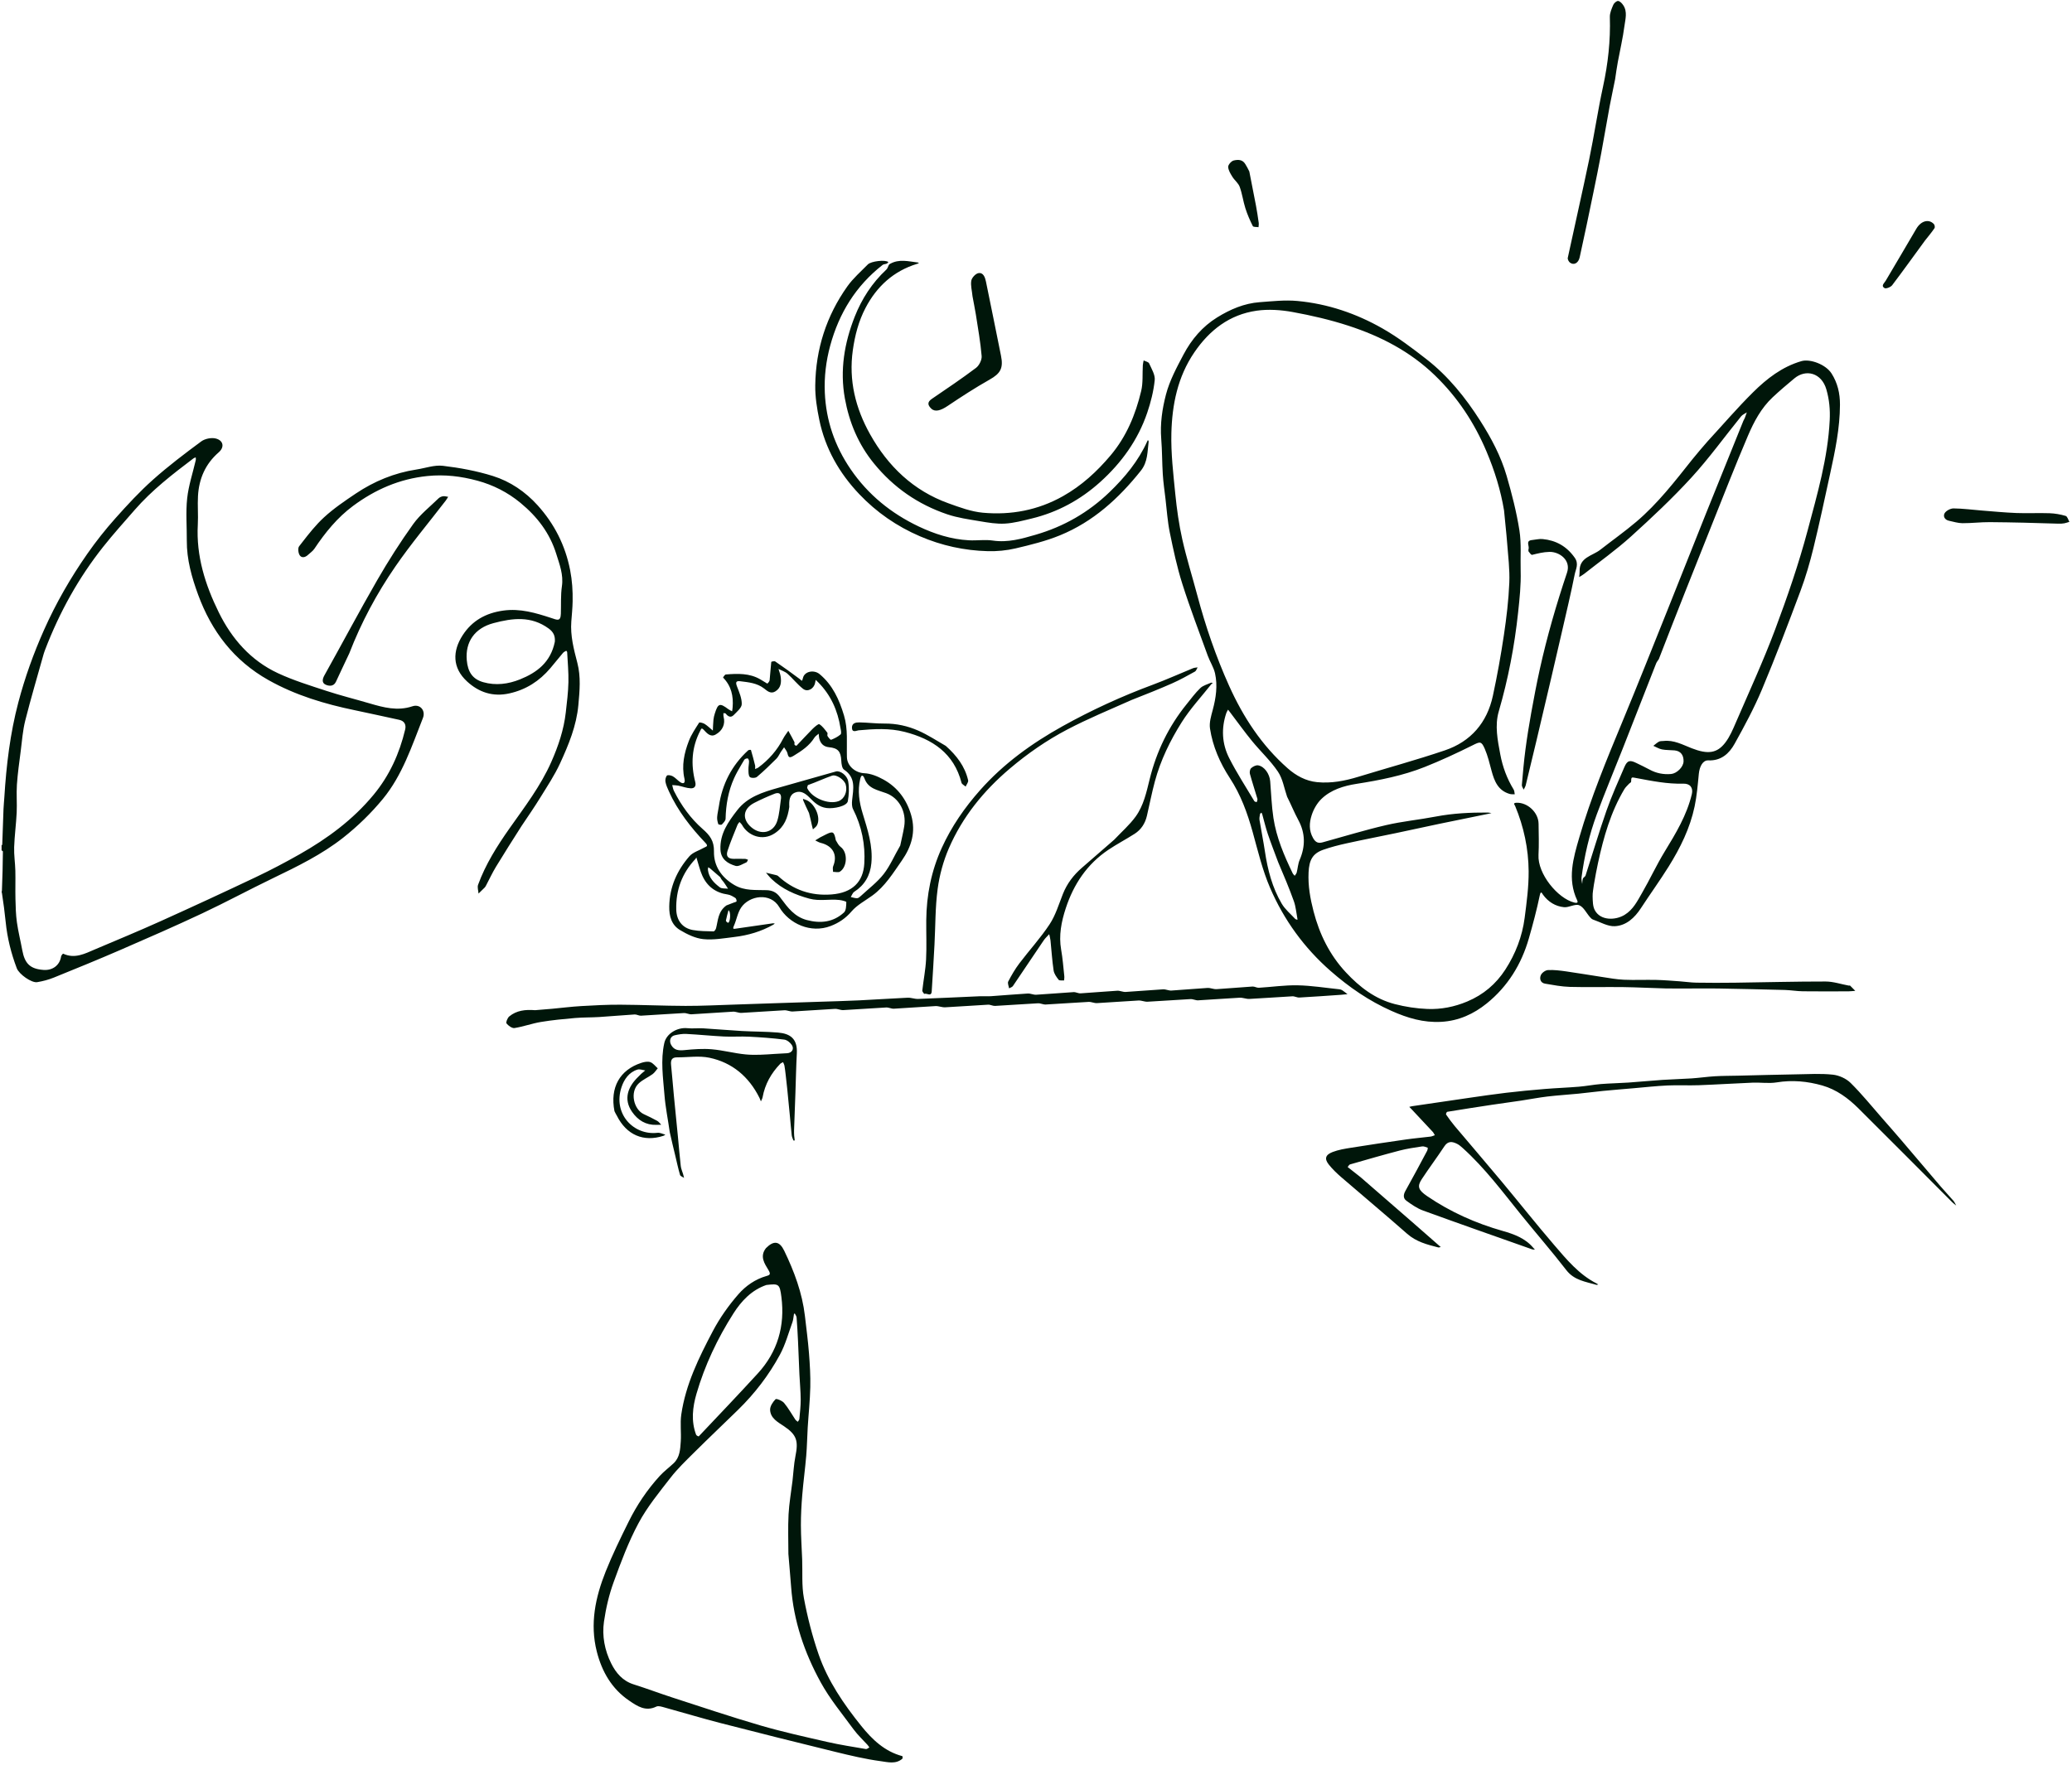 <svg width="749" height="638" viewBox="0 0 749 638" fill="none" xmlns="http://www.w3.org/2000/svg">
<path fill-rule="evenodd" clip-rule="evenodd" d="M283.491 452.226C287.105 459.725 290.002 467.461 290.969 475.803C291.487 480.277 292.08 484.746 292.434 489.234C292.756 493.308 293.003 497.409 292.912 501.49C292.804 506.373 292.277 511.245 291.977 516.124C291.768 519.517 291.735 522.924 291.447 526.309C291.042 531.071 290.394 535.812 290.002 540.575C289.704 544.181 289.506 547.807 289.514 551.423C289.523 555.538 289.819 559.653 289.973 563.769C290.15 568.465 289.753 573.266 290.604 577.835C291.877 584.673 293.623 591.486 295.889 598.061C299.221 607.728 304.986 616.13 311.346 624.04C315.274 628.926 319.807 633.264 326.191 634.948C326.273 634.97 326.345 635.738 326.181 635.882C323.825 637.942 320.896 637.104 318.412 636.772C312.859 636.03 307.366 634.719 301.911 633.385C288.05 629.995 274.208 626.525 260.389 622.967C253.656 621.233 246.998 619.214 240.293 617.371C239.306 617.099 238.034 616.65 237.259 617.029C233.35 618.945 230.33 616.84 227.457 614.892C221.159 610.623 217.587 604.423 215.734 597.139C213.179 587.089 215.233 577.498 218.941 568.203C221.387 562.074 224.303 556.121 227.231 550.201C230.203 544.191 233.934 538.637 238.456 533.671C239.984 531.993 241.842 530.619 243.502 529.057C245.779 526.913 245.898 523.973 246.086 521.172C246.303 517.926 245.811 514.603 246.277 511.408C247.86 500.551 252.65 490.804 257.688 481.261C260.2 476.503 263.39 471.983 266.932 467.932C269.56 464.927 273.016 462.495 277.086 461.342C278.334 460.988 278.687 460.702 277.757 459.146C276.41 456.892 274.515 454.274 276.897 451.257C279.747 448.405 281.804 448.726 283.491 452.226ZM287.279 474.865C287.181 474.962 287.018 475.046 286.997 475.158C286.812 476.111 286.791 477.119 286.464 478.018C285.024 481.988 283.91 486.151 281.917 489.831C277.919 497.212 272.816 503.86 266.788 509.744C261.532 514.874 256.2 519.927 250.988 525.101C248.017 528.051 244.96 530.974 242.401 534.266C238.295 539.548 233.982 544.809 230.839 550.661C227.188 557.459 224.452 564.793 221.809 572.073C220.149 576.645 219.024 581.493 218.329 586.313C217.582 591.494 218.58 596.661 220.923 601.383C222.65 604.864 225.082 607.749 229.066 609.003C233.829 610.504 238.507 612.277 243.26 613.815C253.806 617.228 264.317 620.774 274.957 623.87C282.923 626.188 291.048 627.979 299.143 629.828C303.727 630.875 308.39 631.583 313.028 632.38C313.395 632.443 313.848 632.003 314.26 631.797C314.053 631.503 313.873 631.184 313.634 630.919C311.939 629.041 310.052 627.308 308.566 625.279C304.473 619.695 299.99 614.295 296.678 608.263C290.802 597.559 286.863 586.081 285.98 573.736C285.708 569.935 285.325 566.143 284.993 561.847C284.993 557.081 284.801 552.305 285.052 547.551C285.267 543.476 286 539.43 286.485 535.368C286.835 532.433 286.952 529.454 287.527 526.566C288.628 521.045 288.11 518.816 283.414 515.667C281.231 514.203 278.489 512.792 278.383 509.727C278.338 508.43 279.377 506.89 280.358 505.887C280.654 505.584 282.748 506.428 283.43 507.242C284.976 509.084 286.144 511.242 287.496 513.252C287.714 513.576 288.089 513.794 288.391 514.06C288.587 513.726 288.925 513.405 288.956 513.056C289.166 510.718 289.455 508.375 289.441 506.035C289.424 503.028 289.124 500.024 288.984 497.017C288.797 492.986 288.665 488.953 288.475 484.923C288.34 482.053 288.178 479.184 287.955 476.32C287.916 475.82 287.513 475.349 287.279 474.865ZM277.021 464.598C271.682 466.439 268.008 470.361 265.118 474.897C259.351 483.949 254.759 493.628 251.761 503.947C250.364 508.754 249.769 513.806 251.64 518.744C251.75 519.033 252.518 519.396 252.573 519.338C259.724 511.781 266.906 504.253 273.931 496.579C281.099 488.749 283.806 479.408 282.467 468.939C281.859 464.189 281.524 464.068 277.021 464.598ZM662.556 388.553C664.802 388.795 667.369 389.955 668.97 391.536C673.016 395.53 676.602 399.993 680.363 404.276C682.669 406.903 684.978 409.526 687.247 412.184C692.03 417.786 696.776 423.419 701.562 429.018C703.049 430.757 704.64 432.406 706.132 434.14C706.56 434.637 706.811 435.287 707.144 435.867C706.673 435.482 706.164 435.134 705.736 434.706C694.427 423.383 683.163 412.015 671.804 400.743C668.084 397.052 663.858 393.928 658.756 392.473C653.379 390.939 647.9 390.418 642.266 391.342C639.428 391.807 636.448 391.326 633.539 391.443C627.064 391.702 620.596 392.128 614.121 392.366C610.327 392.505 606.519 392.284 602.728 392.46C598.672 392.647 594.628 393.106 590.579 393.454C586.855 393.774 583.129 394.074 579.409 394.437C576.462 394.725 573.527 395.13 570.58 395.421C566.835 395.791 563.074 396.014 559.339 396.457C556.172 396.833 553.036 397.455 549.88 397.928C546.371 398.454 542.852 398.913 539.343 399.442C533.94 400.256 528.542 401.096 523.151 401.981C522.951 402.013 522.62 402.793 522.734 402.957C523.732 404.396 524.759 405.823 525.886 407.162C531.516 413.846 537.221 420.468 542.818 427.179C549.165 434.788 555.309 442.569 561.764 450.084C566.295 455.357 570.759 460.797 577.154 464.047C577.359 464.151 577.541 464.299 577.733 464.427C577.5 464.466 577.241 464.592 577.037 464.532C573.131 463.387 569.056 462.916 566.205 459.223C560.94 452.404 555.269 445.902 549.854 439.198C543.153 430.904 536.782 422.326 528.821 415.143C528.173 414.559 527.495 413.952 526.726 413.568C525.02 412.718 523.453 412.432 522.123 414.449C519.475 418.465 516.586 422.32 513.942 426.338C512.177 429.018 512.75 430.331 515.94 432.502C524.341 438.217 533.465 442.286 543.227 445.059C547.292 446.213 551.323 447.678 554.212 451.1C554.417 451.342 554.636 451.573 554.848 451.809C554.505 451.775 554.138 451.811 553.823 451.699C540.676 447.05 527.514 442.444 514.412 437.672C512.259 436.888 510.277 435.5 508.397 434.14C507.197 433.272 507.254 431.971 508.037 430.575C510.73 425.779 513.305 420.917 515.899 416.066C516.075 415.737 516.152 414.976 516.091 414.955C515.429 414.729 514.7 414.399 514.049 414.498C511.329 414.912 508.588 415.303 505.932 415.997C499.935 417.562 493.98 419.291 488.021 421.002C487.673 421.102 487.445 421.624 487.161 421.949C488.668 423.126 490.176 424.303 491.808 425.605C498.122 431.1 504.316 436.464 510.498 441.842C513.81 444.723 517.1 447.628 520.4 450.521C520.535 450.64 520.676 450.753 520.814 450.868C520.502 450.92 520.164 451.078 519.883 451.007C515.875 449.993 511.946 448.973 508.666 446.082C500.834 439.179 492.811 432.494 484.909 425.669C483.285 424.266 481.707 422.756 480.37 421.084C478.692 418.987 479.075 417.539 481.723 416.518C483.814 415.712 486.098 415.341 488.329 414.985C494.981 413.921 501.645 412.928 508.314 411.972C511.244 411.552 514.198 411.306 517.137 410.941C517.662 410.875 518.162 410.613 518.674 410.442C518.42 410.029 518.226 409.56 517.903 409.211C515.329 406.432 512.732 403.675 510.141 400.913C509.913 400.67 509.671 400.44 509.435 400.204C509.804 400.115 510.168 399.997 510.541 399.942C517.369 398.934 524.196 397.92 531.027 396.937C535.513 396.292 539.997 395.624 544.497 395.095C549.102 394.554 553.721 394.115 558.342 393.733C562.474 393.392 566.623 393.248 570.755 392.904C573.403 392.684 576.025 392.162 578.673 391.948C581.982 391.68 585.31 391.638 588.624 391.411C592.763 391.127 596.894 390.711 601.034 390.435C604.514 390.202 608.006 390.139 611.486 389.904C614.293 389.714 617.086 389.301 619.894 389.131C622.637 388.965 625.392 388.983 628.141 388.919C635.26 388.752 642.378 388.549 649.498 388.431C653.854 388.359 658.248 388.089 662.556 388.553ZM248.466 371.749C250.365 371.946 252.306 371.689 254.219 371.802C258.884 372.079 263.54 372.507 268.205 372.769C272.547 373.012 276.91 372.962 281.24 373.329C285.673 373.705 288.328 375.557 288.043 380.87C287.787 385.662 287.699 390.463 287.529 395.26C287.37 399.724 287.196 404.187 287.042 408.651C287.019 409.311 287.042 409.975 287.085 410.634C287.122 411.206 287.216 411.774 287.285 412.343C287.121 412.344 286.832 412.393 286.811 412.337C286.576 411.721 286.273 411.102 286.199 410.459C285.939 408.207 285.77 405.944 285.554 403.687C285.231 400.319 284.905 396.952 284.565 393.586C284.393 391.884 284.197 390.183 283.997 388.484C283.873 387.428 283.753 386.37 283.566 385.324C283.486 384.879 283.24 384.464 283.07 384.035C282.721 384.233 282.302 384.362 282.034 384.641C278.761 388.041 276.524 392.007 275.666 396.726C275.572 397.243 275.26 397.719 275.049 398.215C274.874 397.777 274.731 397.323 274.521 396.903C270.699 389.254 264.678 384.172 256.455 382.435C252.697 381.641 248.64 382.317 244.719 382.292C242.745 382.28 242.419 383.414 242.59 385.1C242.964 388.767 243.245 392.444 243.596 396.114C244.073 401.108 244.585 406.099 245.07 411.092C245.411 414.596 245.688 418.107 246.087 421.604C246.199 422.588 246.647 423.531 246.928 424.496C247.059 424.947 247.159 425.408 247.274 425.865C246.772 425.517 245.957 425.263 245.823 424.804C245.146 422.489 244.649 420.12 244.085 417.771C243.429 415.043 242.769 412.317 242.11 409.34C241.452 404.696 240.546 400.322 240.195 395.902C239.699 389.656 238.743 383.34 240.134 377.121C240.922 373.6 244.94 371.382 248.466 371.749ZM235.077 384.021C236.104 384.384 236.879 385.479 237.764 386.255C237.153 386.965 236.645 387.818 235.911 388.355C234.302 389.529 232.385 390.327 230.942 391.663C227.513 394.839 229.135 401.15 232.694 402.817C234.335 403.586 235.975 404.369 237.56 405.247C238.134 405.565 238.546 406.181 239.032 406.66C238.441 406.676 237.849 406.692 237.258 406.707C233.459 406.806 230.61 405.05 228.482 401.996C225.276 397.394 226.978 392.894 230.753 389.294C231.109 388.955 231.431 388.579 231.795 388.249C232.263 387.824 232.757 387.429 233.241 387.02C232.301 386.9 231.265 386.461 230.439 386.717C227.358 387.674 225.608 390.249 224.672 393.067C221.459 402.744 229.055 410.582 237.674 409.573C238.584 409.467 239.567 410.001 240.517 410.238C240.288 410.382 240.077 410.58 239.829 410.661C232.613 413.014 226.465 410.347 222.979 403.376C222.739 402.895 222.41 402.459 222.122 401.755C220.454 393.207 224.016 386.832 231.832 384.283C232.856 383.949 234.133 383.688 235.077 384.021ZM243.864 374.319C242.334 374.67 241.797 376.322 242.607 377.789C243.715 379.797 245.423 379.871 247.483 379.668C250.732 379.346 254.043 379.095 257.282 379.372C261.388 379.722 265.429 380.844 269.535 381.232C272.955 381.555 276.428 381.298 280.125 381.048C281.569 380.964 283.013 380.856 284.458 380.804C286.195 380.74 287.188 379.349 286.252 377.861C285.678 376.948 284.494 375.997 283.485 375.871C279.264 375.344 275.01 375.035 270.76 374.818C267.755 374.665 264.73 374.909 261.725 374.76C257.174 374.534 252.636 374.058 248.086 373.824C246.687 373.752 245.241 374.003 243.864 374.319ZM469.071 356.244C474.097 356.344 479.11 357.157 484.127 357.678C484.501 357.717 484.905 357.834 485.217 358.038C485.872 358.465 486.475 358.975 487.099 359.451C486.302 359.529 485.506 359.629 484.708 359.683C479.704 360.027 474.701 360.39 469.694 360.666C468.862 360.712 467.999 360.177 467.166 360.221C461.993 360.499 456.827 360.908 451.653 361.168C450.489 361.226 449.295 360.67 448.131 360.73C443.123 360.988 438.123 361.404 433.115 361.675C432.2 361.725 431.254 361.184 430.339 361.232C425.166 361.505 420 361.914 414.826 362.178C413.745 362.234 412.633 361.682 411.552 361.739C406.545 362.001 401.544 362.417 396.537 362.684C395.539 362.737 394.51 362.191 393.512 362.243C388.338 362.511 383.172 362.917 377.999 363.19C377.083 363.238 376.138 362.698 375.223 362.747C370.049 363.019 364.883 363.418 359.709 363.696C358.877 363.74 358.015 363.206 357.182 363.251C352.009 363.528 346.843 363.937 341.669 364.197C340.505 364.255 339.31 363.699 338.147 363.759C333.139 364.017 328.138 364.433 323.131 364.704C322.216 364.754 321.27 364.213 320.355 364.261C315.182 364.534 310.015 364.94 304.842 365.209C303.843 365.26 302.815 364.715 301.817 364.767C296.726 365.035 291.643 365.445 286.552 365.713C285.554 365.766 284.526 365.22 283.528 365.272C278.354 365.54 273.188 365.95 268.014 366.218C267.016 366.27 265.987 365.724 264.99 365.777C259.982 366.044 254.981 366.452 249.974 366.724C249.059 366.773 248.113 366.232 247.198 366.281C242.025 366.553 236.858 366.949 231.685 367.231C230.935 367.271 230.154 366.739 229.406 366.785C225.14 367.047 220.882 367.446 216.615 367.713C213.711 367.894 210.789 367.816 207.893 368.067C203.755 368.426 199.608 368.821 195.513 369.501C192.31 370.032 189.206 371.188 186 371.695C185.097 371.838 183.766 370.859 183.088 370.017C182.801 369.661 183.447 368.022 184.09 367.493C186.727 365.324 189.901 364.955 193.434 365.24C195.633 365.072 197.583 364.914 199.532 364.733C203.073 364.404 206.606 363.958 210.153 363.751C214.834 363.478 219.526 363.232 224.212 363.256C232.079 363.296 239.944 363.667 247.811 363.689C253.658 363.705 259.506 363.399 265.354 363.218C270.289 363.064 275.224 362.881 280.16 362.717C285.344 362.544 290.528 362.382 295.712 362.21C300.648 362.046 305.586 361.927 310.518 361.692C316.383 361.414 322.241 360.992 328.106 360.729C329.354 360.673 330.627 361.217 331.878 361.171C339.317 360.896 346.753 360.519 354.191 360.2C355.544 360.142 356.907 360.268 358.256 360.177C362.682 359.878 367.102 359.475 371.53 359.215C372.526 359.157 373.557 359.711 374.554 359.654C379.065 359.393 383.567 358.979 388.077 358.708C388.908 358.658 389.774 359.201 390.604 359.15C395.032 358.88 399.451 358.465 403.879 358.205C404.875 358.147 405.906 358.701 406.903 358.644C411.414 358.383 415.916 357.961 420.427 357.7C421.423 357.643 422.455 358.198 423.451 358.138C427.796 357.88 432.131 357.45 436.477 357.197C437.556 357.134 438.671 357.696 439.75 357.633C444.095 357.379 448.431 356.962 452.776 356.688C453.523 356.641 454.305 357.177 455.054 357.133C459.73 356.855 464.407 356.151 469.071 356.244ZM468.987 108.818C479.944 109.832 490.267 113.343 499.77 118.767C505.355 121.955 510.548 125.898 515.634 129.861C523.524 136.009 529.722 143.712 535.074 152.111C539.065 158.376 542.554 164.918 544.626 172.041C546.51 178.517 548.195 185.1 549.247 191.749C550.006 196.552 549.557 201.54 549.698 206.444C549.842 211.456 549.317 216.399 548.783 221.384C547.481 233.554 545.197 245.476 541.778 257.235C540.294 262.338 541.365 267.618 542.338 272.785C543.19 277.311 544.76 281.54 547.169 285.473C547.46 285.947 547.436 286.612 547.558 287.188C546.941 287.148 546.291 287.219 545.712 287.05C541.533 285.83 540.179 282.423 539.182 278.692C538.468 276.015 537.822 273.283 536.73 270.753C535.482 267.86 534.997 268.135 532.257 269.499C526.616 272.307 520.883 274.973 515.028 277.302C507.098 280.457 498.758 282.092 490.322 283.413C485.742 284.131 481.117 285.527 477.669 288.869C476.066 290.423 474.823 292.629 474.14 294.768C473.284 297.447 473.089 300.27 474.681 303.043C475.625 304.687 476.617 304.965 478.187 304.533C485.808 302.437 493.374 300.11 501.067 298.323C506.976 296.95 513.066 296.375 519.034 295.23C525.228 294.042 531.464 293.751 537.738 293.779C538.21 293.781 538.681 293.905 539.153 293.972C538.725 294.071 538.3 294.179 537.871 294.267C532.039 295.46 526.203 296.631 520.376 297.847C515.096 298.95 509.83 300.121 504.55 301.227C498.649 302.464 492.727 303.604 486.84 304.901C483.967 305.534 481.094 306.264 478.324 307.241C474.459 308.604 473.245 311.001 473.033 315.383C472.794 320.315 473.646 324.932 474.832 329.509C476.962 337.726 480.613 345.218 486.517 351.555C491.479 356.881 497.075 361.195 504.189 363.032C508.025 364.023 512.035 364.647 515.991 364.798C520.924 364.985 525.72 364.062 530.398 362.095C536.26 359.631 540.788 355.758 544.148 350.577C547.838 344.884 550.267 338.589 551.142 331.847C551.869 326.251 552.627 320.598 552.583 314.976C552.52 306.87 550.841 298.96 547.705 291.413C547.51 290.943 546.749 290.282 548.244 290.239C552.198 290.125 556.122 293.727 556.174 297.836C556.222 301.595 556.348 305.363 556.148 309.112C555.788 315.904 563.044 324.784 569.024 326.316C570.332 326.65 570.45 326.188 570.13 325.512C566.484 317.799 568.722 310.259 570.887 302.808C575.068 288.42 580.799 274.594 586.537 260.768C592.149 247.247 597.537 233.634 602.986 220.047C607.608 208.522 612.155 196.968 616.774 185.442C621.221 174.343 625.715 163.263 630.195 152.178C630.338 151.823 630.573 151.504 630.714 151.148C630.98 150.474 631.208 149.784 631.452 149.101C630.756 149.571 629.894 149.909 629.388 150.533C623.403 157.915 617.831 165.666 611.427 172.663C604.582 180.142 597.15 187.122 589.623 193.934C584.246 198.8 578.291 203.035 572.583 207.537C572.049 207.958 571.432 208.275 570.853 208.641C570.908 207.967 571.031 207.292 571.008 206.621C570.833 201.476 575.612 201.013 578.487 198.766C582.814 195.383 587.313 192.203 591.497 188.653C599.292 182.039 605.496 173.966 611.816 166.013C613.525 163.863 615.355 161.809 617.254 159.586C622.795 153.571 628.009 147.478 633.688 141.85C638.668 136.915 644.203 132.6 651.195 130.57C654.313 129.664 659.98 131.742 662.077 135.028C664.265 138.458 665.136 142.218 665.125 146.306C665.102 154.792 663.373 163.014 661.58 171.233C659.622 180.201 657.724 189.184 655.544 198.099C654.265 203.328 652.761 208.538 650.878 213.578C646.397 225.569 641.849 237.544 636.896 249.345C634.077 256.06 630.592 262.522 627.047 268.901C625.082 272.437 622.179 275.132 617.509 274.92C615.596 274.833 614.366 277.058 614.102 279.775C613.719 283.726 613.393 287.711 612.578 291.585C610.928 299.427 607.41 306.558 603.194 313.314C600.007 318.418 596.466 323.301 593.177 328.345C590.9 331.837 587.883 334.656 583.752 334.874C581.163 335.01 578.471 333.37 575.845 332.47C575.417 332.324 575.041 331.926 574.729 331.568C573.441 330.095 572.451 327.92 570.846 327.296C569.344 326.713 567.16 328.183 565.352 328.001C562.262 327.69 559.678 326.088 557.789 323.507C557.42 323.004 557.001 321.833 556.6 323.758C555.512 328.979 554.133 334.15 552.663 339.281C549.983 348.633 545.021 356.675 537.438 362.797C532.738 366.592 527.322 369.105 520.978 369.453C514.543 369.806 508.775 368.063 503.017 365.504C494.868 361.883 487.707 356.948 481.015 351.09C471.417 342.688 464.14 332.622 459.145 321.069C456.35 314.606 454.711 307.625 452.819 300.804C450.912 293.93 448.513 287.338 444.569 281.311C440.995 275.848 438.388 269.877 437.4 263.412C437.07 261.257 437.804 258.859 438.391 256.663C439.561 252.292 440.206 247.88 439.218 243.454C438.726 241.249 437.376 239.247 436.595 237.089C433.458 228.432 430.16 219.822 427.381 211.05C425.465 205.001 424.139 198.749 422.864 192.523C422.048 188.537 421.794 184.435 421.31 180.383C420.957 177.426 420.525 174.473 420.335 171.506C420.061 167.242 420.118 162.954 419.772 158.698C419.325 153.208 420.139 147.771 421.49 142.611C422.811 137.564 425.392 132.78 427.864 128.114C430.73 122.708 434.653 118.067 439.96 114.781C444.7 111.846 449.759 109.666 455.382 109.254C459.908 108.921 464.502 108.404 468.987 108.818ZM432.917 241.292C432.603 241.811 432.413 242.557 431.952 242.812C429.258 244.301 426.562 245.815 423.752 247.058C418.982 249.167 414.127 251.082 409.058 253.079C401.137 256.606 393.307 259.831 385.837 263.745C378.396 267.644 371.478 272.429 365.02 277.905C355.566 285.92 347.938 295.325 343.01 306.679C340.997 311.319 339.617 316.402 338.945 321.417C338.055 328.052 338.164 334.82 337.805 341.528C337.503 347.159 337.17 352.788 336.803 358.414C336.664 360.537 335.013 358.962 334.147 359.348C334.078 359.378 333.358 358.524 333.402 358.132C333.818 354.389 334.568 350.67 334.763 346.92C335.007 342.192 334.784 337.442 334.83 332.702C334.918 323.619 336.649 314.899 340.428 306.587C343.947 298.846 348.692 291.991 354.326 285.645C362.828 276.069 373.006 268.74 384.103 262.565C394.599 256.725 405.48 251.736 416.745 247.557C421.631 245.744 426.389 243.584 431.218 241.613C431.741 241.399 432.349 241.394 432.917 241.292ZM566.172 351.219C570.487 351.826 574.783 352.58 579.093 353.226C581.723 353.62 584.357 354.113 587.002 354.23C590.88 354.401 594.771 354.209 598.653 354.295C601.499 354.359 604.341 354.601 607.182 354.8C609.196 354.94 611.203 355.257 613.217 355.289C617.875 355.363 622.535 355.363 627.194 355.302C638.108 355.161 649.021 354.854 659.935 354.87C662.724 354.875 665.511 355.833 668.301 356.348C668.462 356.377 668.698 356.277 668.789 356.363C669.427 356.971 670.036 357.611 670.654 358.241C669.847 358.304 669.04 358.418 668.232 358.421C662.713 358.436 657.192 358.477 651.673 358.405C649.494 358.377 647.321 357.986 645.14 357.927C637.14 357.71 629.138 357.547 621.136 357.399C618.279 357.345 615.421 357.39 612.314 357.39C608.736 357.39 605.407 357.453 602.08 357.376C596.99 357.258 591.902 356.96 586.811 356.892C580.377 356.805 573.938 356.993 567.508 356.817C564.497 356.734 561.489 356.15 558.502 355.646C556.833 355.365 556.444 353.818 556.998 352.56C557.38 351.692 558.659 350.781 559.577 350.734C561.764 350.622 563.987 350.911 566.172 351.219ZM438.446 247.017C438.269 247.116 438.038 247.172 437.922 247.318C434.289 251.909 430.247 256.245 427.146 261.17C422.978 267.788 419.536 274.874 417.478 282.492C416.365 286.611 415.561 290.813 414.593 294.971C413.958 297.698 412.519 299.95 410.163 301.461C407.034 303.468 403.718 305.192 400.635 307.264C392.958 312.42 388.095 319.721 385.261 328.382C383.675 333.228 382.676 338.189 383.593 343.379C384.151 346.534 384.384 349.747 384.732 352.937C384.787 353.445 384.682 353.97 384.652 354.487C383.978 354.426 382.981 354.621 382.692 354.256C381.901 353.256 381.045 352.076 380.865 350.871C380.326 347.274 380.113 343.628 379.738 340.005C379.66 339.25 379.433 338.51 379.275 337.762C378.604 338.508 377.835 339.188 377.276 340.011C373.549 345.503 369.88 351.033 366.145 356.519C365.872 356.92 365.232 357.073 364.763 357.341C364.642 356.503 364.148 355.47 364.466 354.861C365.648 352.598 366.941 350.357 368.479 348.324C372.077 343.566 376.155 339.139 379.424 334.175C381.579 330.902 382.746 326.96 384.208 323.259C385.704 319.471 388.066 316.371 391.12 313.733C394.972 310.406 398.807 307.058 402.774 303.595C405.47 300.738 408.354 298.231 410.535 295.217C413.412 291.242 414.435 286.397 415.6 281.679C418.063 271.699 422.448 262.652 428.921 254.639C430.534 252.643 432.062 250.548 433.901 248.78C434.9 247.819 436.464 247.436 437.792 246.834C437.95 246.763 438.225 246.95 438.446 247.017ZM78.009 158.547C80.796 159.268 81.199 161.69 79.067 163.54C74.227 167.741 71.924 173.104 71.569 179.332C71.374 182.772 71.696 186.241 71.505 189.681C70.875 201.023 74.187 211.463 79.092 221.422C83.781 230.944 90.609 238.785 100.406 243.366C106.028 245.994 112.04 247.839 117.96 249.783C123.102 251.472 128.371 252.776 133.568 254.304C138.667 255.803 143.689 257.163 149.091 255.361C151.862 254.437 153.942 256.916 152.88 259.602C148.867 269.758 145.448 280.3 138.398 288.864C134.17 294.001 129.278 298.755 124.044 302.88C116.361 308.935 107.527 313.252 98.702 317.505C90.095 321.653 81.682 326.203 73.037 330.267C63.297 334.846 53.428 339.157 43.552 343.44C35.584 346.895 27.54 350.181 19.489 353.44C17.563 354.219 15.501 354.766 13.449 355.106C11.393 355.446 6.877 352.223 6.07 350.092C4.022 344.685 2.631 339.125 2.056 333.362C1.706 329.855 1.235 326.36 0.694 322.86C0.569 322.611 0.569 322.363 0.694 321.99C0.902 317.194 0.989 312.522 1.047 307.849C1.049 307.721 0.735 307.588 0.569 307.458V305.594C0.652 305.47 0.808 305.473 0.808 305.47C0.966 301.145 1.1 296.819 1.268 292.495C1.322 291.097 1.48 289.704 1.566 288.308C2.282 276.713 3.66 265.192 6.627 253.951C8.995 244.98 12.122 236.255 15.922 227.733C20.257 218.011 25.527 208.87 31.599 200.178C34.693 195.749 38.072 191.482 41.668 187.445C45.994 182.589 50.438 177.78 55.286 173.455C60.821 168.517 66.769 164.016 72.742 159.599C74.072 158.616 76.422 158.136 78.009 158.547ZM70.746 165.362C70.466 165.488 70.149 165.566 69.91 165.747C62.4 171.439 54.936 177.189 48.717 184.332C44.854 188.769 40.905 193.144 37.258 197.752C28.394 208.953 21.534 221.297 16.311 234.919C16.134 235.427 15.928 235.926 15.784 236.443C13.539 244.461 11.165 252.447 9.128 260.517C8.225 264.097 7.965 267.843 7.491 271.524C6.97 275.574 6.389 279.626 6.112 283.695C5.885 287.048 6.191 290.434 6.032 293.795C5.834 297.97 5.256 302.128 5.116 306.303C5.022 309.124 5.477 311.958 5.547 314.789C5.63 318.21 5.503 321.636 5.586 325.057C5.655 327.862 5.722 330.688 6.111 333.46C6.588 336.855 7.436 340.197 8.056 343.573C8.951 348.449 10.954 350.337 15.729 350.682C19.075 350.925 21.618 348.947 22.086 345.813C22.143 345.432 22.743 344.768 22.821 344.805C27.04 346.785 30.701 344.79 34.398 343.222C42.254 339.889 50.144 336.63 57.921 333.123C69.492 327.905 81.015 322.578 92.482 317.136C97.846 314.59 103.115 311.815 108.279 308.887C118.357 303.171 127.571 296.393 135.032 287.379C140.815 280.393 144.39 272.451 146.462 263.761C146.855 262.111 146.276 260.678 144.302 260.254C138.954 259.106 133.617 257.898 128.26 256.789C117.372 254.535 106.848 251.395 97.063 245.898C84.498 238.841 76.45 228.182 71.616 215.015C69.323 208.769 67.482 202.296 67.529 195.494C67.565 190.388 67.115 185.235 67.659 180.186C68.162 175.52 69.705 170.965 70.77 166.356C70.843 166.043 70.758 165.694 70.746 165.362ZM280.251 239.169C283.228 241.214 286.174 243.311 289.06 245.485C289.842 246.074 289.903 246.66 290.258 245.118C290.812 242.708 294.24 242.036 296.294 243.748C301.002 247.675 303.378 252.955 305.101 258.696C306.596 263.677 306.003 268.739 306.149 273.77C306.242 277 309.267 279.436 312.442 279.566C314.789 279.662 317.258 280.692 319.37 281.857C324.479 284.675 327.765 289.122 329.379 294.723C331.118 300.755 329.5 306.125 326.003 311.137C322.824 315.695 319.928 320.47 315.313 323.812C312.76 325.661 309.819 327.196 307.821 329.531C305.675 332.039 303.211 333.674 300.288 334.801C293.089 337.579 285.223 333.976 281.698 327.974C278.522 322.565 270.874 323.754 267.91 328.137C266.618 330.049 266.262 332.574 265.296 334.738C264.704 336.066 265.279 335.864 266.167 335.732C270.567 335.078 274.971 334.453 279.375 333.83C279.601 333.798 279.844 333.886 280.079 333.918C279.904 334.052 279.743 334.209 279.553 334.316C275.186 336.784 270.458 338.177 265.515 338.767C261.769 339.214 257.941 339.929 254.248 339.551C251.339 339.253 248.378 337.808 245.808 336.26C242.777 334.435 241.867 331.337 241.925 327.715C242.039 320.684 244.737 314.751 249.19 309.608C250.472 308.126 252.737 307.503 254.54 306.465C255.224 306.07 256.222 306.021 255.011 304.748C249.722 299.194 245.025 293.177 241.811 286.133C241.303 285.021 240.78 283.874 240.558 282.689C240.422 281.961 240.625 280.92 241.098 280.418C241.395 280.101 242.577 280.328 243.175 280.655C244.071 281.145 244.781 281.964 245.609 282.593C247.019 283.665 247.802 283.209 247.42 281.537C246.334 276.785 247.332 272.274 249.004 267.915C249.905 265.564 251.371 263.419 252.732 261.276C252.862 261.073 254.171 261.381 254.741 261.749C255.797 262.432 256.712 263.335 257.686 264.147C257.752 262.848 257.772 261.545 257.9 260.252C257.975 259.484 258.164 258.716 258.397 257.977C259.564 254.276 260.19 254.089 263.279 256.41C263.693 256.721 264.189 256.924 264.647 257.177L264.781 256.235C264.801 256.078 264.819 255.921 264.832 255.763C265.173 251.696 264.359 248.006 261.386 244.986C261.35 244.95 261.996 243.889 262.367 243.859C266.65 243.523 270.933 243.345 274.851 245.634C275.652 246.101 276.451 246.572 277.375 247.166C277.747 246.828 278.164 246.383 278.215 245.899C278.447 243.709 278.552 241.505 278.805 239.318C278.819 239.2 279.93 238.949 280.251 239.169ZM251.716 309.992C251.62 310.173 251.558 310.388 251.422 310.531C246.549 315.675 244.276 321.786 244.457 328.872C244.555 332.72 246.606 335.554 250.455 336.256C252.901 336.702 255.438 336.682 257.938 336.751C258.24 336.759 258.733 336.054 258.848 335.605C259.585 332.743 259.533 329.551 262.601 327.357C263.457 327.025 264.314 326.697 265.168 326.361C265.557 326.209 266.245 326.07 266.262 325.877C266.298 325.469 266.102 324.836 265.788 324.642C264.949 324.123 264.03 323.55 263.085 323.419C258.726 322.813 255.633 320.516 253.859 316.561C253.015 314.681 252.556 312.627 251.924 310.652C251.853 310.433 251.785 310.212 251.716 309.992ZM263.346 329.098C263.014 330.351 262.635 331.595 262.399 332.866C262.36 333.079 263.028 333.691 263.223 333.632C264.014 333.391 264.268 329.589 263.346 329.098ZM281.417 241.875C281.684 242.788 282.06 243.685 282.195 244.618C282.499 246.733 282.317 248.755 280.239 250.001C278.578 250.997 277.335 249.801 276.205 248.926C273.641 246.943 270.611 246.684 267.6 246.306C265.956 246.1 265.881 246.776 266.418 248.192C267.209 250.273 268.192 252.484 268.131 254.611C268.092 255.946 266.386 257.323 265.248 258.508C264.187 259.614 263.171 259.091 262.331 257.999C262.202 257.832 261.788 257.885 261.505 257.836C261.525 258.285 261.466 258.754 261.577 259.179C262.235 261.707 261.292 264.15 258.641 265.603C256.806 266.609 255.513 265.075 254.398 263.886C253.559 262.992 253.482 263.535 253.127 264.216C250.03 270.141 249.675 276.34 251.319 282.709C251.727 284.293 250.999 285.081 249.692 285.02C248.17 284.95 246.676 284.351 245.157 284.046C244.454 283.905 243.72 283.916 243 283.858C243.196 284.551 243.286 285.298 243.603 285.929C246.231 291.157 249.61 295.886 253.995 299.729C256.581 301.996 258.169 303.985 258.091 307.896C257.99 313.004 260.709 317.182 265.424 319.959C269.18 322.172 273.174 321.71 277.136 321.846C279.163 321.916 280.638 322.616 281.844 324.224L282.324 324.866C284.798 328.185 287.245 331.491 291.674 332.651C296.668 333.959 301.233 333.437 305.083 329.917C305.885 329.184 305.893 327.432 305.928 326.14C305.935 325.906 304.309 325.492 303.412 325.391C299.825 324.991 296.22 325.9 292.599 324.921C287.483 323.536 282.783 321.498 278.907 317.808C278.176 317.112 277.561 316.294 276.892 315.532C278.071 315.81 279.252 316.078 280.426 316.372C280.72 316.445 281.055 316.532 281.267 316.727C286.748 321.777 293.179 323.978 300.614 323.391C308.159 322.796 312.045 318.835 312.434 312.214C312.836 305.375 311.516 298.752 308.369 292.553C307.914 291.656 307.919 290.412 308.028 289.362C308.455 285.284 309.479 281.167 305.101 278.267C304.366 277.779 304.162 276.149 304.111 275.028C303.962 271.705 302.915 270.465 299.672 270.164C297.694 269.98 296.585 268.796 296.133 266.939C296.003 266.4 296.009 265.828 295.952 265.272C295.426 265.747 294.758 266.133 294.396 266.712C292.561 269.649 289.824 271.465 286.947 273.222C285.489 274.113 285.018 274.011 284.657 272.362C284.487 271.586 283.856 270.911 283.435 270.19C283.029 270.768 282.608 271.335 282.221 271.925C281.709 272.703 281.348 273.625 280.705 274.265C278.408 276.549 276.088 278.823 273.612 280.904C273.073 281.357 271.456 281.365 271.046 280.92C270.505 280.334 270.577 279.102 270.552 278.143C270.526 277.189 270.762 276.229 270.767 275.272C270.769 274.897 270.473 274.219 270.281 274.207C269.871 274.183 269.238 274.383 269.05 274.701L268.077 276.341C267.103 277.984 266.147 279.639 265.364 281.371C263.266 286.01 262.407 290.937 262.291 296.028C262.275 296.745 261.51 297.517 260.935 298.11C260.738 298.313 259.722 298.162 259.66 297.977C259.391 297.174 259.182 296.289 259.238 295.453C259.328 294.128 259.67 292.821 259.865 291.5C261.042 283.527 264.494 276.747 270.451 271.292C270.67 271.092 271.432 271.077 271.445 271.121C271.986 272.97 272.491 274.83 272.947 276.703C273.05 277.125 272.955 277.596 272.951 278.045C273.351 277.863 273.797 277.745 274.142 277.489C277.91 274.701 280.926 271.267 283.088 267.082C283.609 266.073 284.338 265.173 284.972 264.222L286.083 266.247C286.452 266.922 286.816 267.6 287.164 268.287C287.298 268.55 287.086 268.986 287.215 269.256C287.31 269.457 287.867 269.683 287.93 269.618C289.855 267.63 291.705 265.568 293.659 263.611C294.408 262.861 295.82 261.625 296.177 261.843C297.339 262.555 298.193 263.805 299.072 264.921C299.273 265.176 298.949 265.822 299.135 266.12C299.475 266.663 300.201 267.562 300.441 267.47C301.649 267.002 302.863 266.391 303.838 265.554C304.228 265.219 304.01 264.174 303.82 263.204C302.817 256.864 300.314 251.258 295.744 246.665C295.457 246.376 295.16 246.096 294.867 245.812C294.789 246.194 294.711 246.575 294.632 246.957C294.196 249.062 291.931 250.33 290.297 249.055C288.235 247.447 286.599 245.302 284.628 243.561C283.748 242.783 282.499 242.424 281.417 241.875ZM455.985 293.81C455.808 293.986 455.51 294.142 455.477 294.341C455.361 295.054 455.188 295.804 455.3 296.498C455.915 300.294 456.687 304.065 457.256 307.867C458.249 314.499 459.909 320.936 463.335 326.741C464.55 328.8 466.522 330.417 468.177 332.211C468.364 332.414 468.732 332.453 469.016 332.568C469.004 332.392 469.01 332.213 468.977 332.041C468.576 329.969 468.418 327.81 467.715 325.844C466.037 321.156 464.101 316.56 462.019 311.679C460.771 308.297 459.451 304.94 458.297 301.527C457.504 299.177 456.944 296.749 456.269 294.359C456.214 294.165 456.082 293.993 455.985 293.81ZM589.621 282.672C589.612 282.899 589.138 283.087 588.918 283.328C588.32 283.984 587.621 284.588 587.175 285.338C582.256 293.593 579.67 302.682 577.669 311.973C577.138 314.438 576.666 316.917 576.166 319.886C576 321.308 575.664 322.736 575.711 324.151C575.765 325.796 575.749 327.639 576.473 329.029C578.503 332.926 583.949 332.815 587.291 330.763C590.383 328.864 591.869 325.802 593.543 322.912C596.398 317.985 598.781 312.781 601.747 307.927C605.78 301.325 609.758 294.748 611.576 287.124C612.123 284.831 610.955 283.267 608.507 283.337C602.745 283.503 597.145 282.368 591.538 281.316C589.652 280.962 589.697 280.865 589.621 282.672ZM310.952 281.639C309.956 285.927 310.594 290.021 311.828 294.067C313.626 299.962 315.587 305.812 314.985 312.112C314.564 316.52 312.584 320.001 308.797 322.434C308.215 322.808 307.954 323.683 307.544 324.326C308.311 324.485 309.084 324.782 309.843 324.753C310.311 324.735 310.817 324.281 311.209 323.917C314.01 321.313 317.15 318.965 319.469 315.98C321.8 312.979 323.306 309.335 325.422 305.724C325.907 303.415 326.48 301.12 326.86 298.794C327.71 293.574 325.097 288.551 320.334 286.777C317.216 285.616 313.801 285.184 312.476 281.397C312.26 280.779 311.453 279.48 310.952 281.639ZM160.105 168.415C166.192 169.137 172.321 170.266 178.161 172.094C184.42 174.054 189.904 177.783 194.342 182.696C200.392 189.393 204.339 197.177 206.093 206.116C206.836 209.901 207.07 213.659 206.998 217.464C206.953 219.879 206.704 222.291 206.521 224.702C206.131 229.859 207.425 234.765 208.705 239.679C210.015 244.712 209.538 249.757 209.076 254.867C208.394 262.419 205.553 269.251 202.471 275.97C200.487 280.295 197.801 284.309 195.297 288.382C193.179 291.828 190.871 295.156 188.523 298.661C185.357 303.646 182.265 308.477 179.293 313.38C177.983 315.542 176.917 317.851 175.734 320.09C175.589 320.364 175.445 320.655 175.233 320.872C174.499 321.623 173.735 322.345 172.982 323.079C172.911 322.008 172.488 320.809 172.824 319.886C175.518 312.505 179.668 305.917 184.169 299.523C189.619 291.781 195.41 284.248 199.274 275.508C201.813 269.766 203.816 263.859 204.523 257.588C204.933 253.956 205.393 250.311 205.476 246.664C205.56 243.043 205.205 239.411 205.02 235.784C205.011 235.605 204.697 235.275 204.68 235.285C204.275 235.517 203.808 235.716 203.517 236.059C201.966 237.886 200.486 239.772 198.934 241.597C194.989 246.234 190.185 249.354 184.123 250.704C178.135 252.038 173.101 250.295 168.846 246.393C163.455 241.447 163.536 235.398 167.246 229.673C170.639 224.435 175.556 221.657 181.881 220.768C188.064 219.898 193.678 221.616 199.291 223.448C201.365 224.125 202.643 224.852 202.742 221.918C202.853 218.595 202.648 215.228 203.123 211.96C203.733 207.757 202.268 204.088 201.083 200.273C198.739 192.724 194.208 186.815 188.147 181.817C183.498 177.982 178.281 175.346 172.592 173.8C166.72 172.205 160.76 171.474 154.513 172.108C144.392 173.135 135.598 177.009 127.607 182.934C121.946 187.131 117.541 192.565 113.638 198.413C113.056 199.284 112.095 199.902 111.313 200.641C110.336 201.564 109.033 201.83 108.335 200.75C107.806 199.931 107.613 198.183 108.131 197.516L109.336 195.963C111.749 192.852 114.211 189.746 117.079 187.099C120.591 183.857 124.617 181.128 128.606 178.453C135.272 173.982 142.576 170.973 150.561 169.751C153.75 169.263 157.021 168.048 160.105 168.415ZM256.012 313.565C255.973 313.881 255.87 314.203 255.906 314.51C256.244 317.362 258.112 319.251 260.226 320.831C260.934 321.36 262.173 321.175 263.169 321.317C262.644 320.508 262.152 319.673 261.581 318.898C261.241 318.437 260.775 318.069 260.366 317.162C259.148 316.109 257.935 315.051 256.709 314.006C256.502 313.829 256.246 313.711 256.012 313.565ZM648.644 136.804C645.978 139.023 643.326 141.269 640.796 143.638C636.644 147.524 634.015 152.496 631.841 157.59C627.269 168.301 623.043 179.159 618.716 189.973C612.34 205.911 606 221.863 599.645 238.306C599.312 238.833 598.884 239.322 598.66 239.892C594.618 250.161 590.615 260.446 586.574 270.715C583.459 278.631 580.154 286.476 577.209 294.452C574.485 301.83 572.722 309.485 571.695 317.289C571.597 318.041 571.852 318.839 571.942 319.615C572.018 318.955 571.991 318.259 572.206 317.647C572.35 317.236 573.01 316.999 573.143 316.589C575.676 308.762 578.001 300.863 580.719 293.1C582.589 287.757 584.939 282.577 587.179 277.368C588.225 274.935 589.159 274.7 591.509 275.863C593.096 276.649 594.712 277.384 596.264 278.235C598.717 279.58 601.315 280.09 604.088 279.844C606.064 279.669 608.535 277.389 608.583 275.266C608.63 273.191 607.708 271.526 605.302 271.307C603.797 271.169 602.258 271.243 600.787 270.957C599.701 270.746 598.699 270.106 597.66 269.658C598.337 269.14 598.967 268.534 599.71 268.138C600.169 267.894 600.801 267.968 601.356 267.904C605.077 267.474 608.233 269.254 611.503 270.527C617.391 272.821 620.71 272.384 623.702 268.456C625.309 266.346 626.387 263.786 627.45 261.321C632.274 250.133 637.395 239.049 641.668 227.652C646.089 215.863 650.208 203.901 653.446 191.747C656.929 178.671 660.746 165.577 661.419 151.912C661.605 148.149 661.282 144.506 660.205 140.79C658.472 134.808 652.825 133.324 648.644 136.804ZM443.925 256.573C443.712 256.982 443.441 257.372 443.295 257.804C441.425 263.346 441.717 268.895 444.306 274.027C447.017 279.399 450.336 284.468 453.42 289.651C453.551 289.871 453.987 289.911 454.281 290.035C454.376 289.635 454.639 289.186 454.539 288.843C453.656 285.817 452.651 282.825 451.825 279.785C451.654 279.158 451.84 278.111 452.278 277.721C452.926 277.144 454.013 276.586 454.796 276.716C457.057 277.094 458.935 279.781 459.158 282.464C459.527 286.895 459.657 291.362 460.326 295.747C461.404 302.801 464.186 309.332 467.276 315.725C467.443 316.071 467.769 316.34 468.022 316.645C468.269 316.251 468.632 315.885 468.742 315.455C469.129 313.95 469.201 312.325 469.804 310.921C471.927 305.974 471.893 301.218 469.294 296.427C467.872 293.805 466.765 291.014 465.267 288.05C464.209 285.007 463.708 281.593 461.966 279.008C459.279 275.022 455.66 271.671 452.593 267.923C449.886 264.615 447.394 261.133 444.806 257.728L443.925 256.573ZM302.132 303.791C302.701 304.765 303.141 305.667 303.863 306.195C306.575 308.178 306.271 313.517 303.601 315.162C303.004 315.53 301.972 315.22 301.141 315.222C301.141 314.547 300.934 313.789 301.174 313.211C302.864 309.145 301.109 305.814 296.681 304.746C295.988 304.579 295.358 304.157 294.699 303.853C295.305 303.481 295.898 303.087 296.52 302.741C297.184 302.373 297.874 302.047 298.554 301.708C301.117 300.43 301.526 300.641 302.132 303.791ZM306.616 282.528C307.018 284.842 306.894 287.342 306.479 289.669C306.155 291.485 301.392 292.483 298.803 292.147C296.067 291.792 294.384 290.159 292.684 288.418C291.203 286.902 289.514 285.71 287.425 286.553C285.303 287.409 285.223 289.516 285.322 291.759C284.727 295.705 283.581 298.896 280.137 301.232C275.576 304.324 270.322 302.059 268.273 298.311C268.041 297.887 267.631 297.56 267.303 297.189C267.055 297.553 266.729 297.886 266.571 298.285C265.34 301.397 264.003 304.477 262.984 307.656C262.348 309.638 263.254 310.539 265.279 310.518C266.633 310.505 267.987 310.493 269.34 310.531C269.695 310.541 270.044 310.736 270.396 310.846C270.2 311.177 270.081 311.69 269.796 311.807C268.519 312.333 267.005 313.388 265.924 313.075C263.085 312.252 260.598 310.698 260.436 307.18C260.172 301.451 263.248 297.128 266.519 292.913C270.244 288.114 275.744 286.419 281.288 284.849C288.252 282.876 295.214 280.895 302.18 278.93C303.631 278.521 306.219 280.243 306.616 282.528ZM279.983 286.985C277.499 287.97 275.043 289.056 272.669 290.278C268.57 292.388 268.14 296.119 271.553 299.077C275.102 302.153 279.658 301.11 280.997 296.714C281.749 294.249 281.91 291.607 282.337 288.551C282.452 286.7 281.286 286.467 279.983 286.985ZM290.276 288.817C290.494 288.904 290.705 289.016 290.931 289.074C294.302 289.934 296.924 295.423 295.322 298.395C295.005 298.982 294.357 299.383 293.862 299.869C293.738 299.385 293.601 298.903 293.494 298.415C293.177 296.97 292.873 295.521 292.447 293.956C291.679 292.377 291.02 290.92 290.38 289.455C290.297 289.264 290.308 289.031 290.276 288.817ZM300.753 280.456C297.957 281.431 295.269 282.71 292.039 283.862C291.956 284.237 291.69 284.693 291.818 284.973C293.428 288.506 299.479 290.997 303.104 289.666C305.242 288.881 306.425 286.171 305.721 283.673C305.232 281.941 302.364 279.893 300.753 280.456ZM557.632 194.897C562.447 195.366 566.29 197.47 569.221 201.614C570.831 203.891 569.607 205.778 569.229 207.69C567.863 214.584 566.215 221.421 564.65 228.273C563.361 233.916 562.049 239.552 560.73 245.188C558.972 252.697 557.207 260.205 555.428 267.709C554.149 273.108 552.853 278.504 551.533 283.893C551.395 284.457 551.044 284.966 550.792 285.501C550.559 284.939 550.084 284.356 550.13 283.819C550.495 279.565 550.864 275.307 551.418 271.076C552.002 266.622 552.714 262.182 553.509 257.763C554.459 252.489 555.456 247.219 556.611 241.989C559.224 230.145 562.6 218.527 566.46 207.037C567.993 202.472 563.636 199.459 560.112 199.538C557.86 199.589 555.916 200.103 553.847 200.609C553.505 200.692 552.967 199.935 552.519 199.318C552.519 198.905 552.467 198.716 552.527 198.579C553.007 197.488 551.266 195.49 553.831 195.251C555.101 195.133 556.388 194.776 557.632 194.897ZM310.641 261.187C313.663 261.233 316.683 261.634 319.701 261.606C324.018 261.564 328.138 262.484 331.994 264.183C335.385 265.677 338.517 267.743 341.888 269.681C345.821 273.183 348.815 277.1 349.966 282.118C350.117 282.777 349.391 283.632 349.071 284.396C348.556 283.936 347.716 283.557 347.573 283.003C344.832 272.381 337.115 267.211 327.038 264.618C321.533 263.201 315.963 263.55 310.375 264.049C309.651 264.113 308.03 265.07 307.969 263.163C307.913 261.41 309.395 261.168 310.641 261.187ZM454.279 112.333C444.464 113.726 437.204 119.359 431.703 127.446C425.707 136.26 423.701 146.277 423.438 156.571C423.25 163.921 424.129 171.319 424.86 178.663C425.407 184.149 426.183 189.65 427.389 195.026C428.908 201.802 431.001 208.45 432.789 215.168C435.778 226.401 439.541 237.371 444.312 247.971C449.397 259.27 456.083 269.506 465.477 277.783C468.51 280.455 472.025 282.386 476.114 282.792C481.206 283.298 486.152 282.338 491.021 280.849C501.439 277.661 511.965 274.798 522.278 271.308C531.695 268.122 537.561 261.288 539.652 251.584C541.221 244.308 542.544 236.968 543.64 229.606C544.574 223.343 545.331 217.021 545.595 210.701C545.797 205.868 545.165 200.993 544.797 196.145C544.517 192.45 544.069 188.768 543.696 184.582C542.481 177.228 540.279 170.189 537.379 163.307C532.972 152.85 526.901 143.649 518.693 135.71C509.746 127.055 499.052 121.549 487.424 117.763C480.861 115.626 474.068 114.053 467.271 112.814C463.039 112.043 458.513 111.732 454.279 112.333ZM162.008 179.633C161.716 180.089 161.457 180.57 161.128 180.998C155.021 188.94 148.555 196.634 142.884 204.875C136.192 214.599 130.6 225.014 126.259 236.227C124.569 239.741 123.021 243.141 121.427 246.519C120.583 248.307 118.827 248.083 117.631 247.507C116.336 246.883 116.496 245.562 117.271 244.174C123.663 232.734 129.798 221.148 136.337 209.795C140.349 202.832 144.682 196.019 149.363 189.492C151.868 186 155.399 183.243 158.51 180.197C158.923 179.793 159.568 179.507 160.144 179.42C160.741 179.33 161.385 179.549 162.008 179.633ZM178.394 225.295C171.546 227.111 168.143 232.124 168.736 238.716C169.11 242.871 170.754 245.53 174.692 246.651C179.207 247.935 183.714 247.346 187.965 245.637C194.064 243.185 199.052 239.477 200.565 232.036C200.724 230.031 200.147 228.566 198.36 227.26C192.031 222.633 185.35 223.45 178.394 225.295ZM321.142 94.783C320.975 94.99 320.808 95.073 320.641 95.28C320.106 95.522 319.443 95.476 319.055 95.779C309.374 103.343 303.301 113.225 300.111 124.966C298.595 130.541 297.908 136.228 298.16 141.963C298.602 152.057 301.77 161.282 307.511 169.677C313.783 178.849 322.116 185.599 332.065 190.334C337.767 193.048 343.819 195.002 350.229 195.343C353.113 195.497 356.065 195.022 358.894 195.443C364.33 196.252 369.388 194.789 374.409 193.329C384.52 190.387 393.418 185.306 401.041 177.963C406.664 172.545 411.528 166.655 414.739 159.51C414.802 159.369 414.881 159.236 414.952 159.1C415.048 159.285 415.246 159.483 415.224 159.653C414.745 163.28 414.977 166.953 412.398 170.19C404.414 180.21 395.154 188.651 383.157 193.553C378.025 195.65 372.545 196.997 367.125 198.273C363.865 199.041 360.406 199.367 357.053 199.279C348.569 199.056 340.385 197.266 332.554 193.896C324.193 190.298 316.871 185.245 310.633 178.683C303.378 171.051 298.314 162.167 296.174 151.839C295.322 147.725 294.644 143.472 294.702 139.294C294.882 126.241 298.72 114.207 306.32 103.522C308.392 100.611 311.177 98.191 313.704 95.614C314.895 94.399 320.185 93.813 321.142 94.783ZM331.809 94.909C331.935 94.923 332.045 95.077 332.162 95.166C331.945 95.243 331.732 95.329 331.512 95.396C322.993 97.997 316.925 103.589 312.871 111.333C310.387 116.079 309.041 121.236 308.282 126.615C306.741 137.549 309.265 147.616 314.514 156.998C320.999 168.589 330.17 177.411 342.865 181.978C346.913 183.434 351.098 184.997 355.322 185.379C365.464 186.296 375.206 184.478 384.236 179.395C390.967 175.607 396.499 170.537 401.46 164.651C407.214 157.824 410.486 149.868 412.521 141.364C413.234 138.383 412.928 135.158 413.115 132.047C413.15 131.464 413.312 130.889 413.416 130.31C414.098 130.662 415.15 130.847 415.395 131.396C416.269 133.35 417.618 135.506 417.417 137.442C417.003 141.423 416.005 145.414 414.711 149.218C411.355 159.09 405.424 167.326 397.728 174.26C390.566 180.711 382.311 185.218 372.916 187.48C369.735 188.246 366.517 189.126 363.28 189.312C360.282 189.485 357.209 188.961 354.217 188.457C350.231 187.785 346.159 187.226 342.356 185.932C331.852 182.359 323.041 176.289 315.937 167.584C310.261 160.629 306.983 152.728 305.41 144.063C303.56 133.867 305.218 123.988 308.99 114.451C311.543 107.997 315.264 102.278 320.364 97.511C320.75 97.151 320.963 96.604 321.257 95.895C321.422 95.563 321.588 95.48 321.753 95.397C325.022 93.532 328.431 94.516 331.809 94.909ZM706.189 183.82C709.606 183.856 713.015 184.321 716.431 184.589C720.587 184.914 724.741 185.324 728.905 185.484C732.888 185.638 736.888 185.42 740.872 185.559C742.836 185.628 744.837 185.975 746.703 186.53C747.339 186.719 747.616 187.931 748.056 188.675C747.45 188.855 746.855 189.086 746.234 189.202C745.514 189.337 744.772 189.37 743.913 189.331C735.628 189.061 727.469 188.847 719.308 188.783C716.003 188.757 712.694 189.183 709.389 189.164C707.769 189.155 706.145 188.625 704.535 188.284C702.856 187.927 702.354 186.535 702.98 185.517C703.517 184.643 705.087 183.808 706.189 183.82ZM356.407 101.799C358.275 110.705 360.004 119.641 361.836 128.555C362.776 133.132 361.659 135.031 357.724 137.253C352.524 140.189 347.494 143.459 342.524 146.795C340.034 148.465 337.992 149.047 336.629 147.727C335.341 146.48 335.13 145.383 336.848 144.213C342.223 140.554 347.623 136.92 352.82 133.007C353.952 132.155 354.97 130.121 354.854 128.736C354.428 123.679 353.527 118.663 352.748 113.64C352.423 111.545 351.956 109.472 351.554 107.138C351.362 105.079 350.811 103.205 351.109 101.487C351.296 100.409 352.653 98.939 353.676 98.754C355.49 98.427 356.103 100.349 356.407 101.799ZM699.051 80.99C699.354 81.307 699.521 82.17 699.307 82.485C698.283 83.995 697.107 85.404 695.86 86.974C691.837 92.458 687.989 97.856 683.982 103.134C683.457 103.825 681.76 104.484 681.224 104.157C679.864 103.328 681.089 102.443 681.654 101.502C685.398 95.263 689.023 88.952 692.734 82.692C694.443 79.81 697.222 79.078 699.051 80.99ZM584.928 0.354C585.584 0.409 586.32 1.2 586.762 1.853C588.384 4.247 587.532 6.939 587.209 9.427C586.645 13.767 585.625 18.046 584.831 22.357C584.459 24.37 584.168 26.399 583.84 28.67C583.185 32.049 582.473 35.168 581.887 38.311C580.825 44.02 579.875 49.751 578.808 55.459C577.917 60.221 576.954 64.969 575.971 69.712C574.358 77.5 572.755 85.291 571.029 93.053C570.556 95.183 568.897 95.981 567.537 94.962C567.078 94.618 566.62 93.737 566.73 93.227C569.274 81.354 572 69.52 574.469 57.631C576.284 48.889 577.582 40.036 579.475 31.314C581.278 23.004 582.206 14.674 581.94 6.171C581.894 4.7 582.584 3.147 583.182 1.741C583.453 1.104 584.368 0.307 584.928 0.354ZM450.154 59.32C450.633 60.128 451.124 60.929 451.61 61.988C452.419 66.29 453.254 70.332 454.027 74.387C454.417 76.431 454.717 78.495 455.009 80.557C455.081 81.069 454.966 81.611 454.937 82.139C454.223 82.019 453.071 82.141 452.869 81.739C451.83 79.671 450.894 77.517 450.19 75.3C449.383 72.76 449.046 70.047 448.136 67.557C447.638 66.194 446.282 65.202 445.493 63.921C444.81 62.813 444.008 61.545 443.975 60.327C443.954 59.545 445.124 58.231 445.953 58.031C447.403 57.681 449.127 57.584 450.154 59.32Z" fill="#00160A"/>
</svg>

